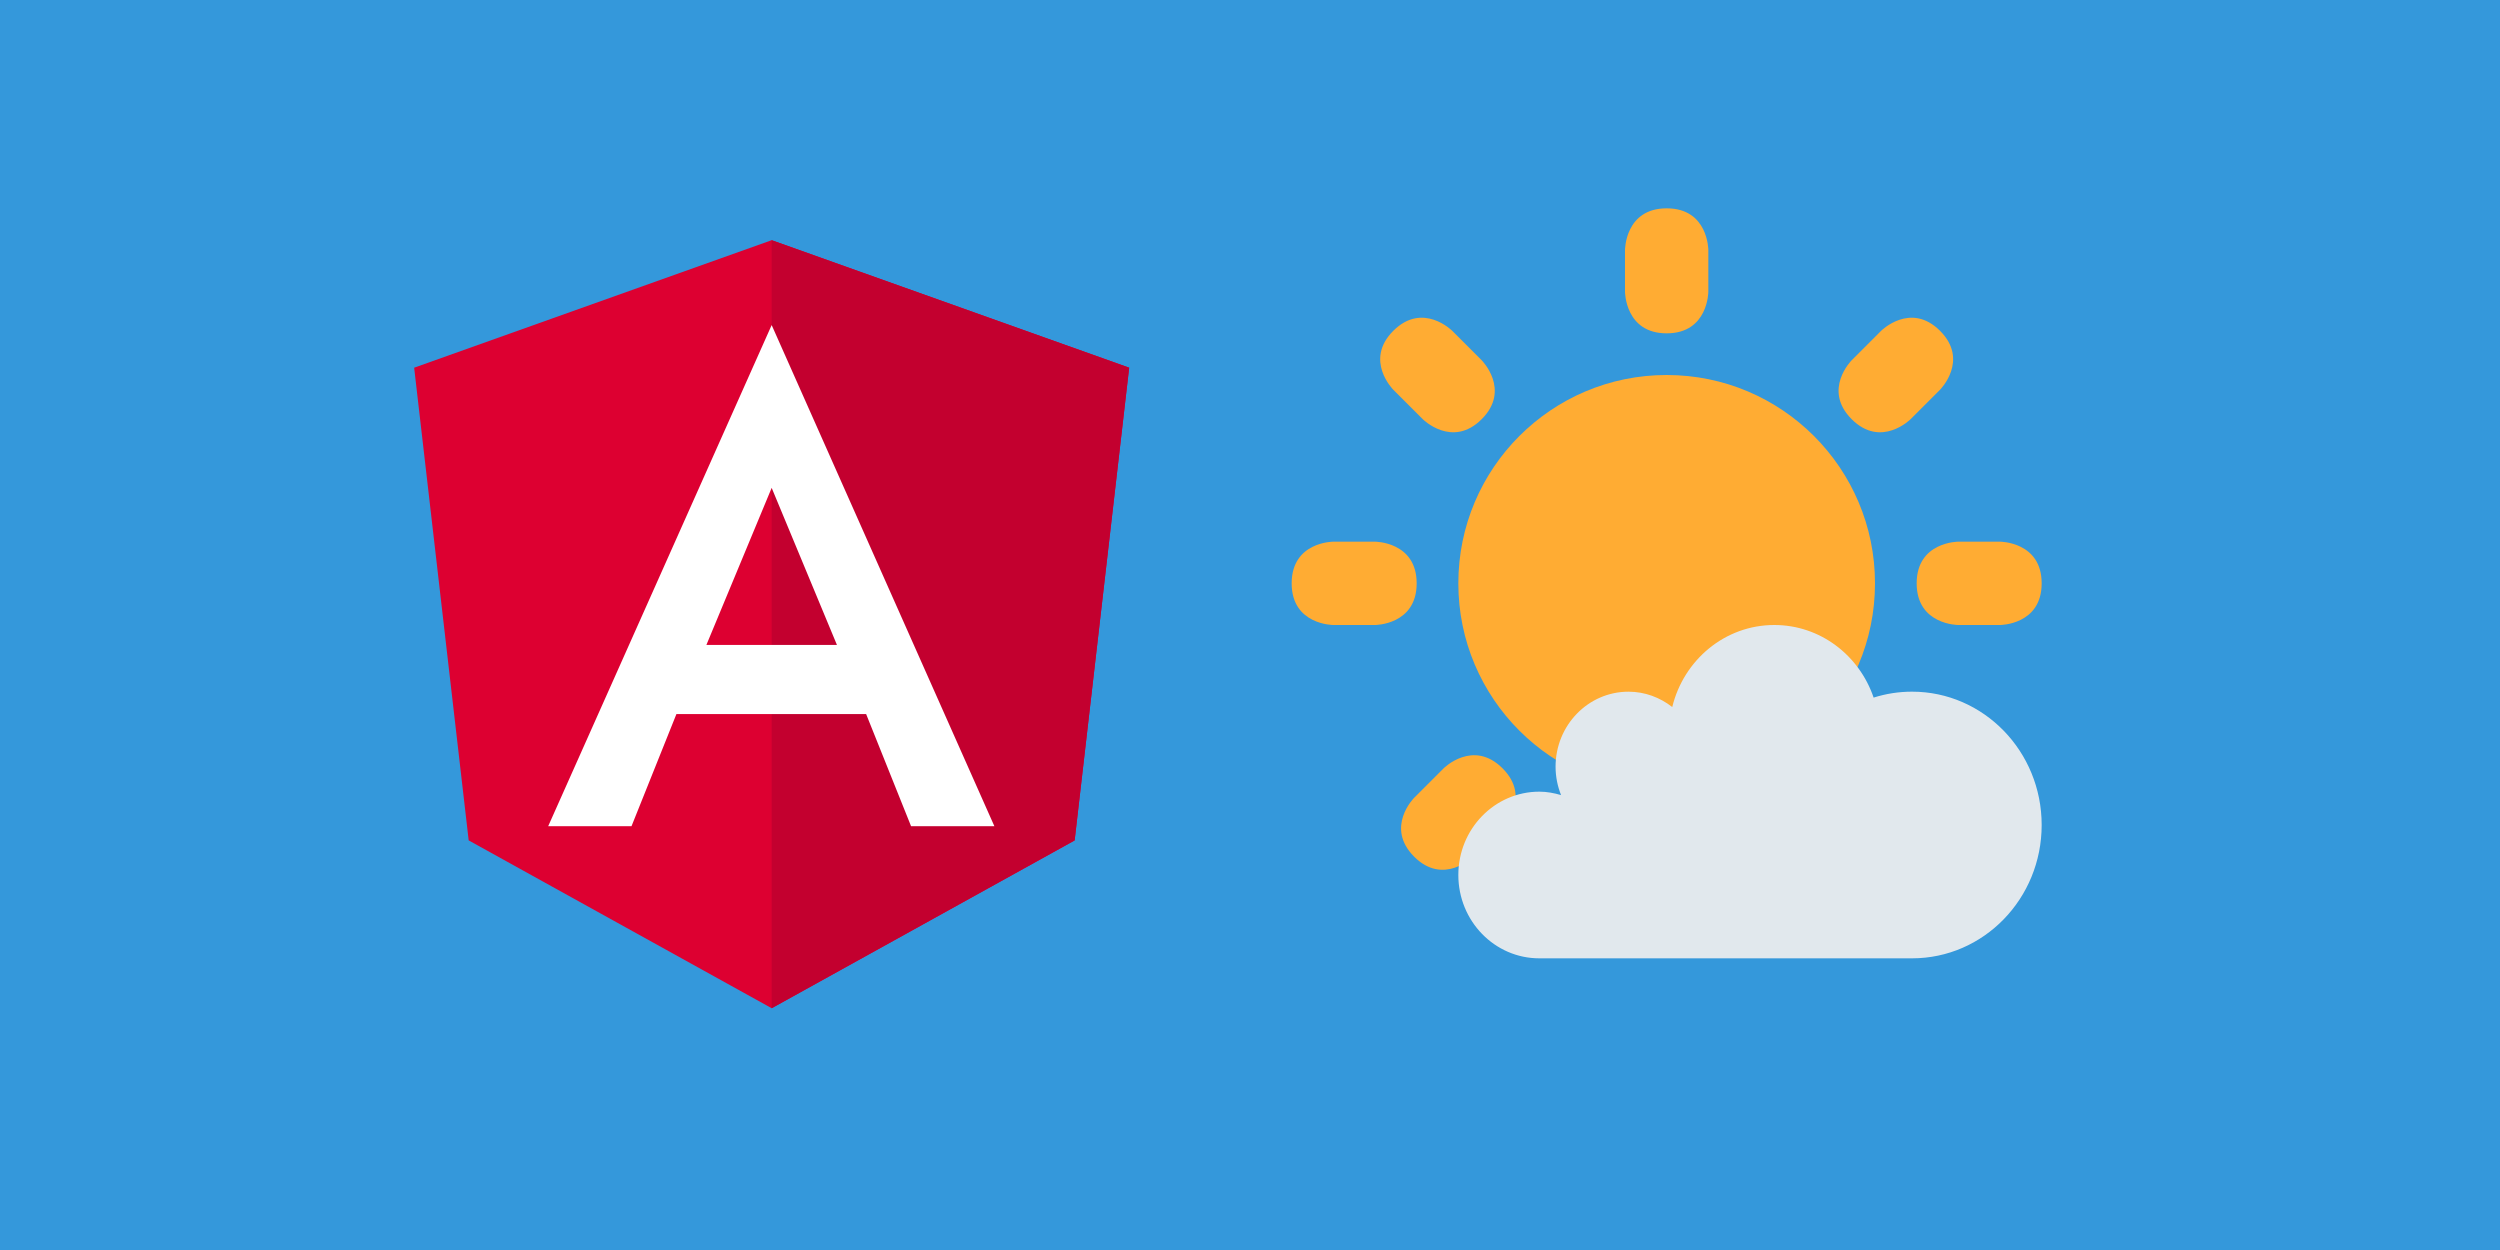 <svg xmlns="http://www.w3.org/2000/svg" viewBox="0 0 300 150" width="600" height="300">
  <!-- 蓝色背景 -->
  <rect width="300" height="150" fill="#3498db"></rect>

  <!-- 缩小且左上平移的 Angular 图标 -->
  <g transform="translate(35,15) scale(0.9)">
    <path style="stroke:none;fill-rule:nonzero;fill:#dd0031;" d="M64 15.359L16.332 32.359L23.602 95.387L64 117.762L104.398 95.387L111.668 32.359Z"></path>
    <path style="stroke:none;fill-rule:nonzero;fill:#c3002f;" d="M64 15.359L64 117.762L104.398 95.387L111.668 32.359Z"></path>
    <path style="stroke:none;fill-rule:nonzero;fill:#fff;" d="M64 26.676L34.203 93.492H45.312L51.301 78.539H76.594L82.586 93.492H93.695L64 26.676ZM72.703 69.324H55.297L64 48.383Z"></path>
  </g>

  <!-- 太阳云图标 -->
  <g transform="translate(155,25) scale(2.5)">
    <path fill="#FFAC33" d="M16 2s0-2 2-2 2 2 2 2v2s0 2-2 2-2-2-2-2V2zm18 14s2 0 2 2-2 2-2 2h-2s-2 0-2-2 2-2 2-2h2zM4 16s2 0 2 2-2 2-2 2H2s-2 0-2-2 2-2 2-2h2zm5.121-8.707s1.414 1.414 0 2.828-2.828 0-2.828 0L4.878 8.708s-1.414-1.414 0-2.829c1.415-1.414 2.829 0 2.829 0l1.414 1.414zm20.587 2.828s-1.414 1.414-2.828 0 0-2.828 0-2.828l1.414-1.414s1.414-1.414 2.828 0 0 2.828 0 2.828l-1.414 1.414zm-21 21s-1.414 1.414-2.828 0 0-2.828 0-2.828l1.414-1.414s1.414-1.414 2.828 0 0 2.828 0 2.828l-1.414 1.414z"></path>
    <circle fill="#FFAC33" cx="18" cy="18" r="10"></circle>
    <path fill="#E1E8ED" d="M29.777 23.2c-.642 0-1.26.1-1.843.285-.688-2.028-2.56-3.485-4.767-3.485-2.368 0-4.35 1.678-4.899 3.937-.586-.456-1.309-.736-2.101-.736-1.933 0-3.5 1.611-3.5 3.6 0 .483.096.941.264 1.363-.334-.097-.679-.164-1.042-.164C9.741 28 8 29.791 8 32s1.741 4 3.889 4h17.889C33.214 36 36 33.136 36 29.6c0-3.535-2.786-6.4-6.223-6.4z"></path>
  </g>
</svg>
